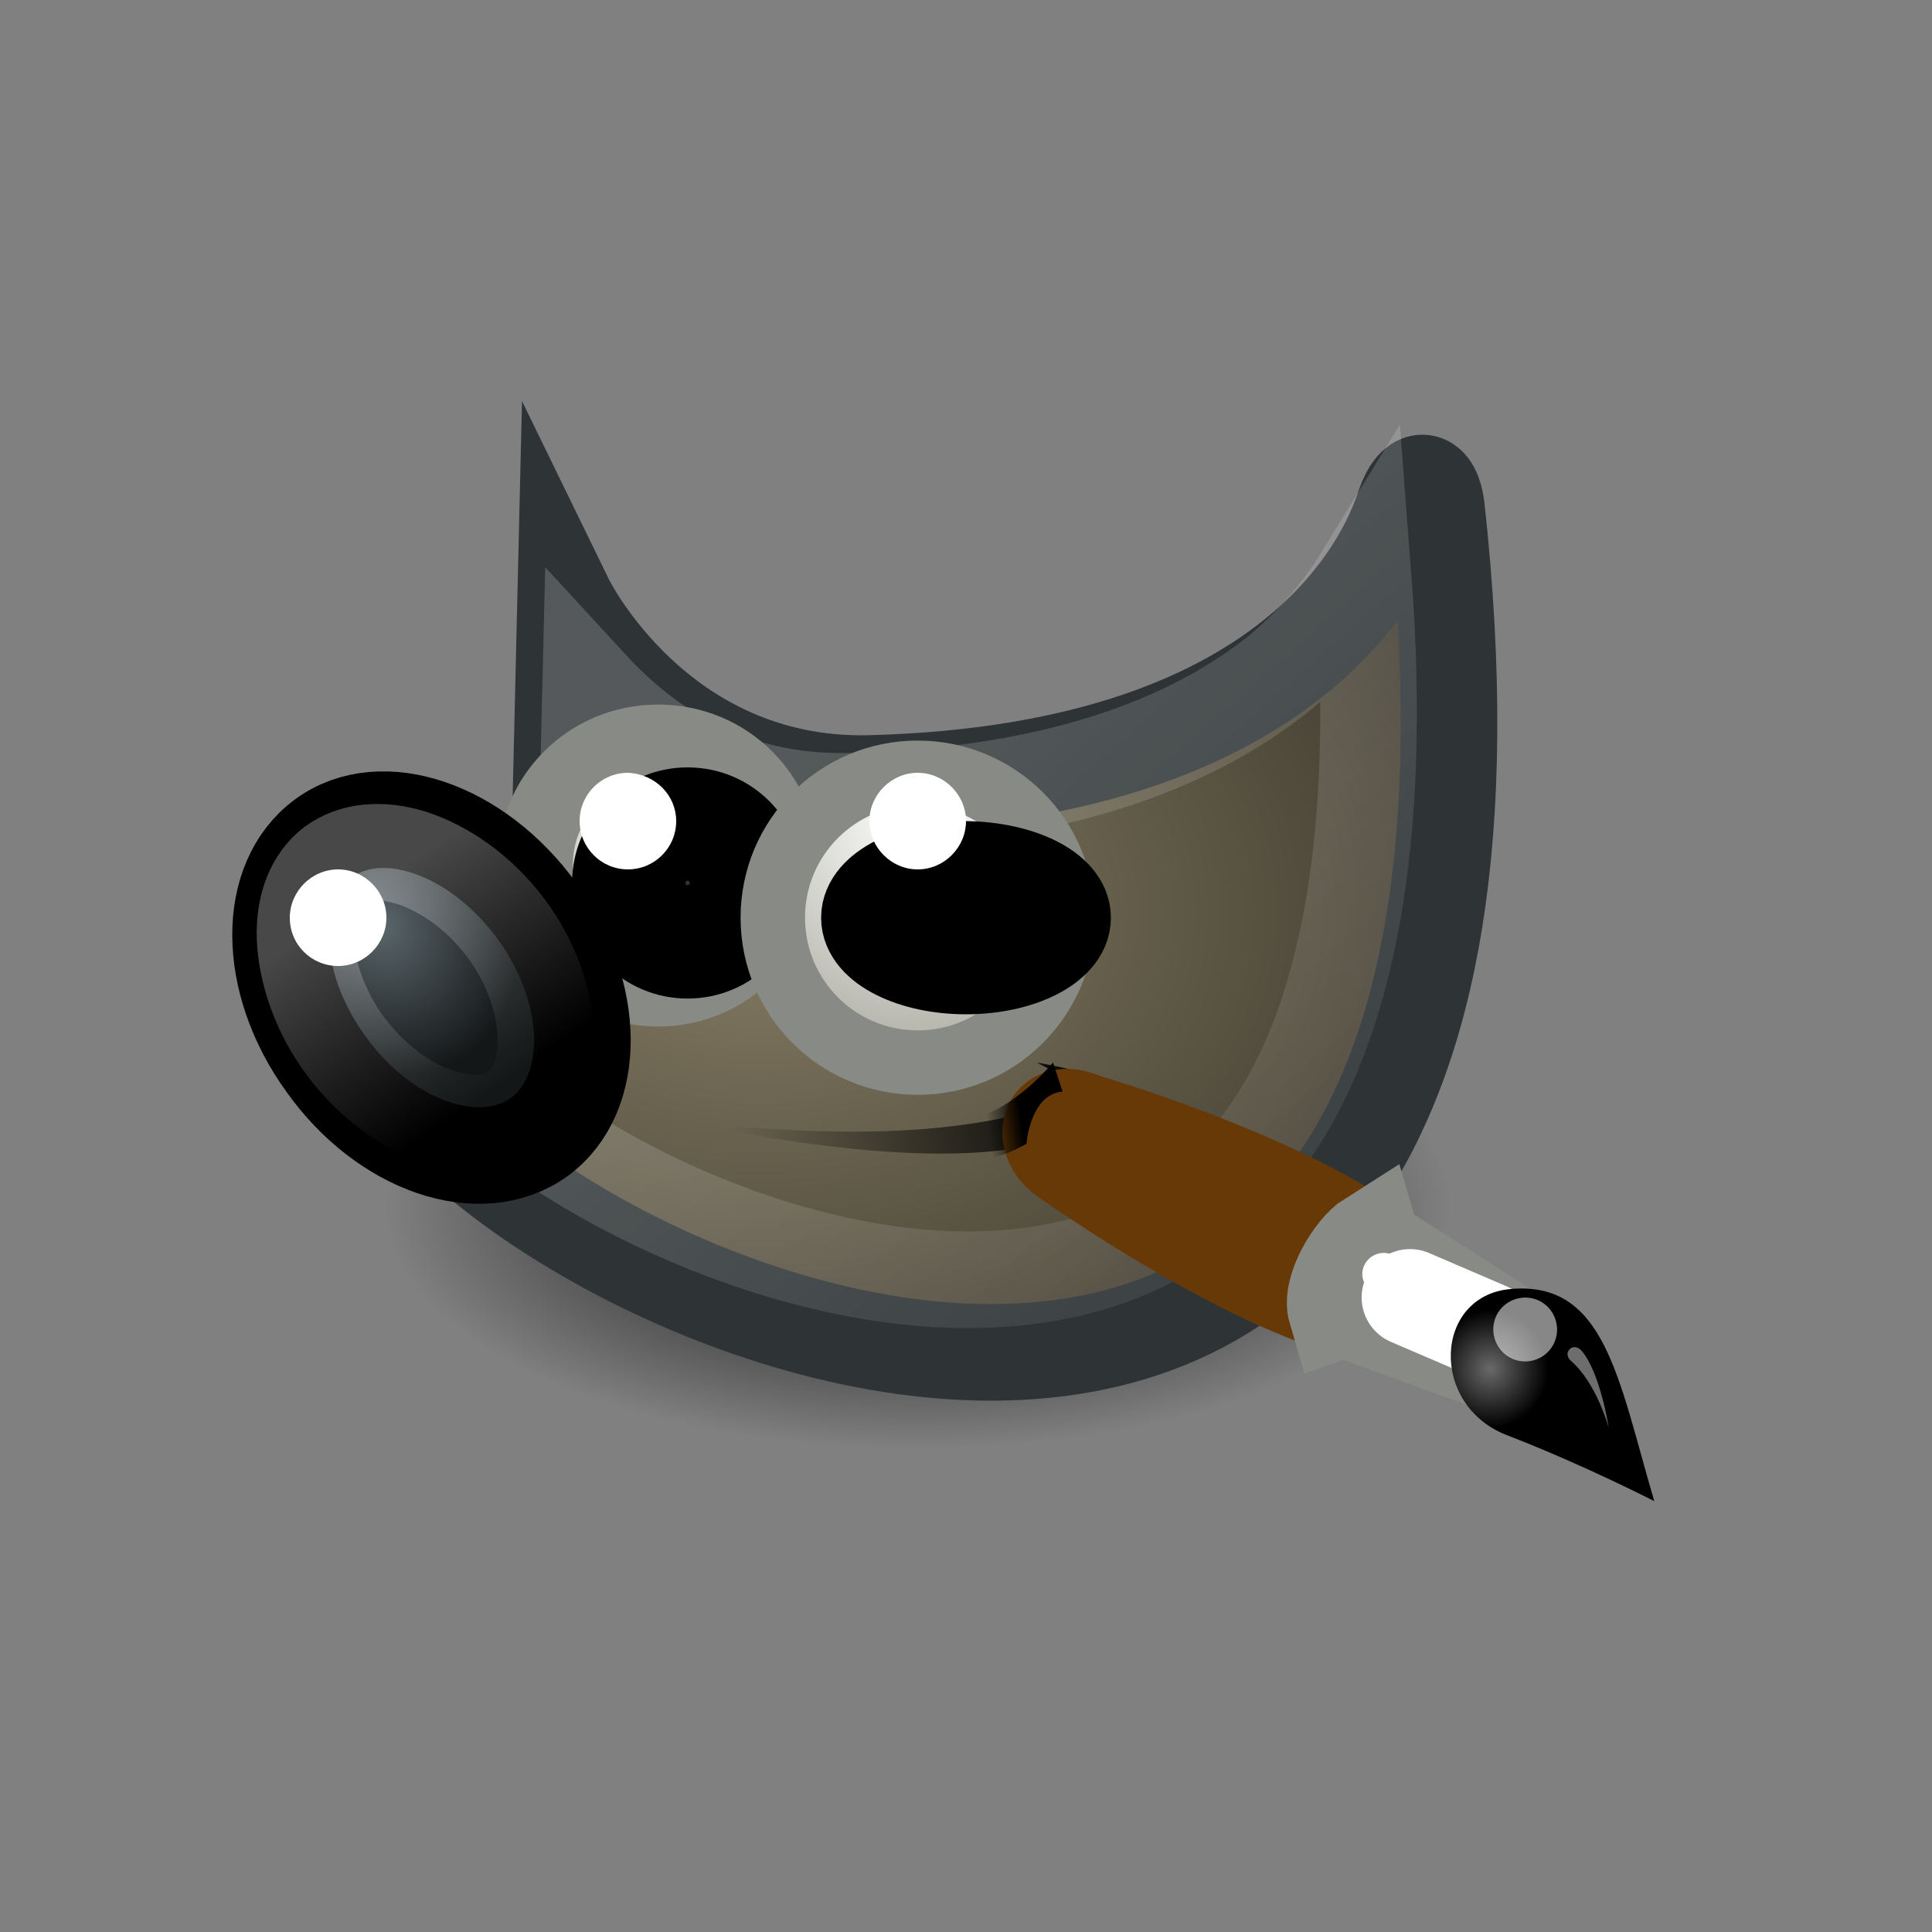 <svg width="20" height="20" viewBox="0 0 20 20" fill="none" xmlns="http://www.w3.org/2000/svg">
<rect x="0" y="0" width="20" height="20" fill="#808080" stroke="none"/>
<path d="M15 12.5C15 13.875 12.543 15 9.5 15C6.457 15 4 13.886 4 12.5C4 11.114 6.457 10 9.5 10C12.543 10 15 11.114 15 12.5Z" fill="url(#paint0_radial_26_87)"/>
<path d="M5.855 6.219C5.855 6.219 6.8 8.158 8.998 8.111C13.617 7.993 14.421 5.58 14.539 5.237C14.657 4.894 14.834 4.942 14.87 5.261C16.37 18.932 4.425 13.066 4 10.736C6.375 10.051 5.796 8.714 5.796 8.714L5.855 6.219Z" fill="url(#paint1_radial_26_87)" stroke="#2E3436" stroke-miterlimit="10"/>
<path d="M7 11.597C9.351 11.873 10.545 11.619 11.236 11.299C11.048 11.157 10.734 11 10.734 11C10.734 11 11.551 11.134 11.84 11.358C12.129 11.582 11.953 11.716 11.878 12C11.714 11.754 11.4 11.657 11.35 11.56C10.734 12.075 9.162 12.052 7 11.597Z" fill="url(#paint2_linear_26_87)"/>
<path opacity="0.185" d="M14.111 5.971C13.931 6.264 13.672 6.602 13.277 6.941C12.453 7.618 11.077 8.238 8.81 8.295C7.49 8.328 6.633 7.685 6.114 7.121L6.08 8.52C6.125 8.656 6.215 8.96 6.057 9.366C5.899 9.817 5.38 10.269 4.501 10.618C4.58 10.776 4.659 10.945 4.895 11.171C5.211 11.487 5.662 11.825 6.193 12.13C7.253 12.739 8.629 13.224 9.915 13.247C11.201 13.269 12.374 12.863 13.175 11.679C13.909 10.596 14.326 8.768 14.111 5.971Z" stroke="url(#paint3_linear_26_87)" stroke-miterlimit="10"/>
<path d="M8.088 8.96C8.088 9.659 7.524 10.235 6.813 10.235C6.102 10.235 5.538 9.671 5.538 8.96C5.538 8.249 6.102 7.685 6.813 7.685C7.524 7.685 8.088 8.249 8.088 8.96Z" fill="url(#paint4_radial_26_87)" stroke="#888A85" stroke-width="0.783" stroke-miterlimit="10"/>
<path d="M5.561 9.434C6.181 10.291 6.181 11.329 5.584 11.769C4.974 12.209 3.982 11.87 3.373 11.013C2.752 10.156 2.752 9.118 3.35 8.678C3.948 8.238 4.941 8.577 5.561 9.434Z" fill="url(#paint5_radial_26_87)" stroke="black" stroke-miterlimit="10"/>
<path d="M7.727 9.141C7.727 9.479 7.456 9.75 7.118 9.75C6.779 9.75 6.509 9.479 6.509 9.141C6.509 8.802 6.779 8.531 7.118 8.531C7.456 8.531 7.727 8.802 7.727 9.141Z" fill="#2E3436" stroke="black" stroke-width="1.174" stroke-miterlimit="10"/>
<path opacity="0.281" d="M3.452 8.96C3.26 9.107 3.147 9.366 3.158 9.705C3.17 10.043 3.305 10.472 3.587 10.844C3.869 11.216 4.23 11.464 4.557 11.566C4.884 11.667 5.155 11.645 5.358 11.487C5.561 11.34 5.662 11.069 5.651 10.731C5.64 10.393 5.516 9.975 5.234 9.603C4.952 9.231 4.602 8.994 4.264 8.881C3.937 8.78 3.655 8.813 3.452 8.96Z" stroke="url(#paint6_linear_26_87)" stroke-miterlimit="10"/>
<path d="M4 9.5C4 9.771 3.776 10 3.5 10C3.224 10 3 9.78 3 9.5C3 9.229 3.224 9 3.5 9C3.776 9 4 9.229 4 9.5Z" fill="white"/>
<path d="M7 8.5C7 8.776 6.776 9 6.5 9C6.224 9 6 8.776 6 8.5C6 8.224 6.224 8 6.5 8C6.789 8.013 7 8.237 7 8.5Z" fill="white"/>
<path d="M11 9.5C11 10.329 10.329 11 9.5 11C8.67 11 8 10.329 8 9.5C8 8.67 8.67 8 9.5 8C10.329 8 11 8.67 11 9.5Z" fill="url(#paint7_radial_26_87)" stroke="#888A85" stroke-width="0.667" stroke-miterlimit="10"/>
<path d="M11 9.5C11 9.773 10.547 10 10 10C9.453 10 9 9.773 9 9.5C9 9.227 9.453 9 10 9C10.547 9.008 11 9.227 11 9.5Z" fill="#2E3436" stroke="black" stroke-miterlimit="10"/>
<path d="M10 8.5C10 8.773 9.773 9 9.5 9C9.227 9 9 8.773 9 8.5C9 8.227 9.227 8 9.5 8C9.773 8 10 8.227 10 8.5Z" fill="white"/>
<path d="M13.995 13.55L14.284 12.973C13.205 12.186 11.218 11.61 11.218 11.61C10.874 11.449 10.765 11.758 11.006 11.96C11.006 11.96 12.705 13.18 13.995 13.55Z" fill="url(#paint8_linear_26_87)" stroke="#673907" stroke-width="1.001" stroke-linecap="round"/>
<path d="M15.376 14.081L15.533 13.738L14.33 12.969L14.232 12.959L14.193 12.827C14.02 12.936 13.767 13.345 13.833 13.569L13.963 13.522L14.036 13.591L15.376 14.081Z" fill="url(#paint9_linear_26_87)" stroke="#888A85" stroke-width="1.001" stroke-linecap="round"/>
<path d="M14.596 13.431L15.395 13.774" stroke="white" stroke-width="1.001" stroke-linecap="round" stroke-linejoin="round"/>
<path d="M17.125 15.54C16.751 14.268 16.615 13.256 15.636 13.344C14.844 13.415 14.792 14.549 15.605 14.859C16.393 15.163 17.125 15.54 17.125 15.54Z" fill="url(#paint10_radial_26_87)"/>
<path opacity="0.528" d="M15.695 13.446C15.871 13.394 16.053 13.493 16.105 13.669C16.157 13.845 16.058 14.028 15.882 14.08C15.706 14.132 15.524 14.032 15.472 13.856C15.42 13.68 15.519 13.498 15.695 13.446Z" fill="white"/>
<path d="M14.262 12.979C14.381 12.944 14.502 13.014 14.535 13.128C14.569 13.243 14.501 13.368 14.386 13.402C14.268 13.437 14.147 13.367 14.113 13.253C14.075 13.14 14.143 13.014 14.262 12.979Z" fill="white"/>
<path opacity="0.428" d="M16.653 14.78C16.653 14.78 16.532 14.323 16.262 14.087C16.166 14.005 16.287 13.879 16.376 13.987C16.57 14.221 16.653 14.78 16.653 14.78Z" fill="url(#paint11_linear_26_87)"/>
<path d="M10 11.991C10.27 12.037 10.52 11.899 10.625 11.841C10.645 11.668 10.724 11.323 11 11.3L10.901 11C10.901 11 10.546 11.426 10.158 11.553L10 11.991Z" fill="url(#paint12_linear_26_87)"/>
<defs>
<radialGradient id="paint0_radial_26_87" cx="0" cy="0" r="1" gradientUnits="userSpaceOnUse" gradientTransform="translate(9.501 12.496) scale(5.497 2.5)">
<stop/>
<stop offset="1" stop-opacity="0"/>
</radialGradient>
<radialGradient id="paint1_radial_26_87" cx="0" cy="0" r="1" gradientUnits="userSpaceOnUse" gradientTransform="translate(7.882 9.435) scale(11.162 8.173)">
<stop stop-color="#857C63"/>
<stop offset="1" stop-color="#221F19"/>
</radialGradient>
<linearGradient id="paint2_linear_26_87" x1="11.527" y1="11.472" x2="7.899" y2="12.684" gradientUnits="userSpaceOnUse">
<stop/>
<stop offset="1" stop-opacity="0"/>
</linearGradient>
<linearGradient id="paint3_linear_26_87" x1="8.488" y1="7.361" x2="15.858" y2="15.728" gradientUnits="userSpaceOnUse">
<stop stop-color="white"/>
<stop offset="1" stop-color="white" stop-opacity="0"/>
</linearGradient>
<radialGradient id="paint4_radial_26_87" cx="0" cy="0" r="1" gradientUnits="userSpaceOnUse" gradientTransform="translate(6.825 8.054) scale(1.852)">
<stop stop-color="white"/>
<stop offset="1" stop-color="#B9B9B0"/>
</radialGradient>
<radialGradient id="paint5_radial_26_87" cx="0" cy="0" r="1" gradientUnits="userSpaceOnUse" gradientTransform="translate(3.939 9.575) rotate(-29.992) scale(1.39 1.623)">
<stop stop-color="#5B676B"/>
<stop offset="1" stop-color="#141718"/>
</radialGradient>
<linearGradient id="paint6_linear_26_87" x1="3.748" y1="9.276" x2="5.123" y2="11.267" gradientUnits="userSpaceOnUse">
<stop stop-color="white"/>
<stop offset="1" stop-color="white" stop-opacity="0"/>
</linearGradient>
<radialGradient id="paint7_radial_26_87" cx="0" cy="0" r="1" gradientUnits="userSpaceOnUse" gradientTransform="translate(9.508 8.434) scale(2.19)">
<stop stop-color="white"/>
<stop offset="1" stop-color="#B9B9B0"/>
</radialGradient>
<linearGradient id="paint8_linear_26_87" x1="12.731" y1="12.035" x2="12.252" y2="12.451" gradientUnits="userSpaceOnUse">
<stop stop-color="#6E3D09"/>
<stop offset="0.242" stop-color="#EA8113"/>
<stop offset="0.621" stop-color="#5C3307"/>
<stop offset="1" stop-color="#E07C12"/>
</linearGradient>
<linearGradient id="paint9_linear_26_87" x1="14.583" y1="13.782" x2="14.774" y2="13.605" gradientUnits="userSpaceOnUse">
<stop stop-color="#BDBDBD"/>
<stop offset="0.333" stop-color="#E2E2E2"/>
<stop offset="0.667" stop-color="#A3A3A3"/>
<stop offset="1" stop-color="#DDDDDD"/>
</linearGradient>
<radialGradient id="paint10_radial_26_87" cx="0" cy="0" r="1" gradientUnits="userSpaceOnUse" gradientTransform="translate(15.427 14.171) rotate(0.41) scale(0.602 0.614)">
<stop stop-color="#696969"/>
<stop offset="1"/>
</radialGradient>
<linearGradient id="paint11_linear_26_87" x1="16.254" y1="13.909" x2="16.133" y2="13.621" gradientUnits="userSpaceOnUse">
<stop stop-color="white"/>
<stop offset="1" stop-color="white" stop-opacity="0"/>
</linearGradient>
<linearGradient id="paint12_linear_26_87" x1="10.561" y1="11.515" x2="10.214" y2="11.563" gradientUnits="userSpaceOnUse">
<stop/>
<stop offset="1" stop-opacity="0"/>
</linearGradient>
</defs>
</svg>
